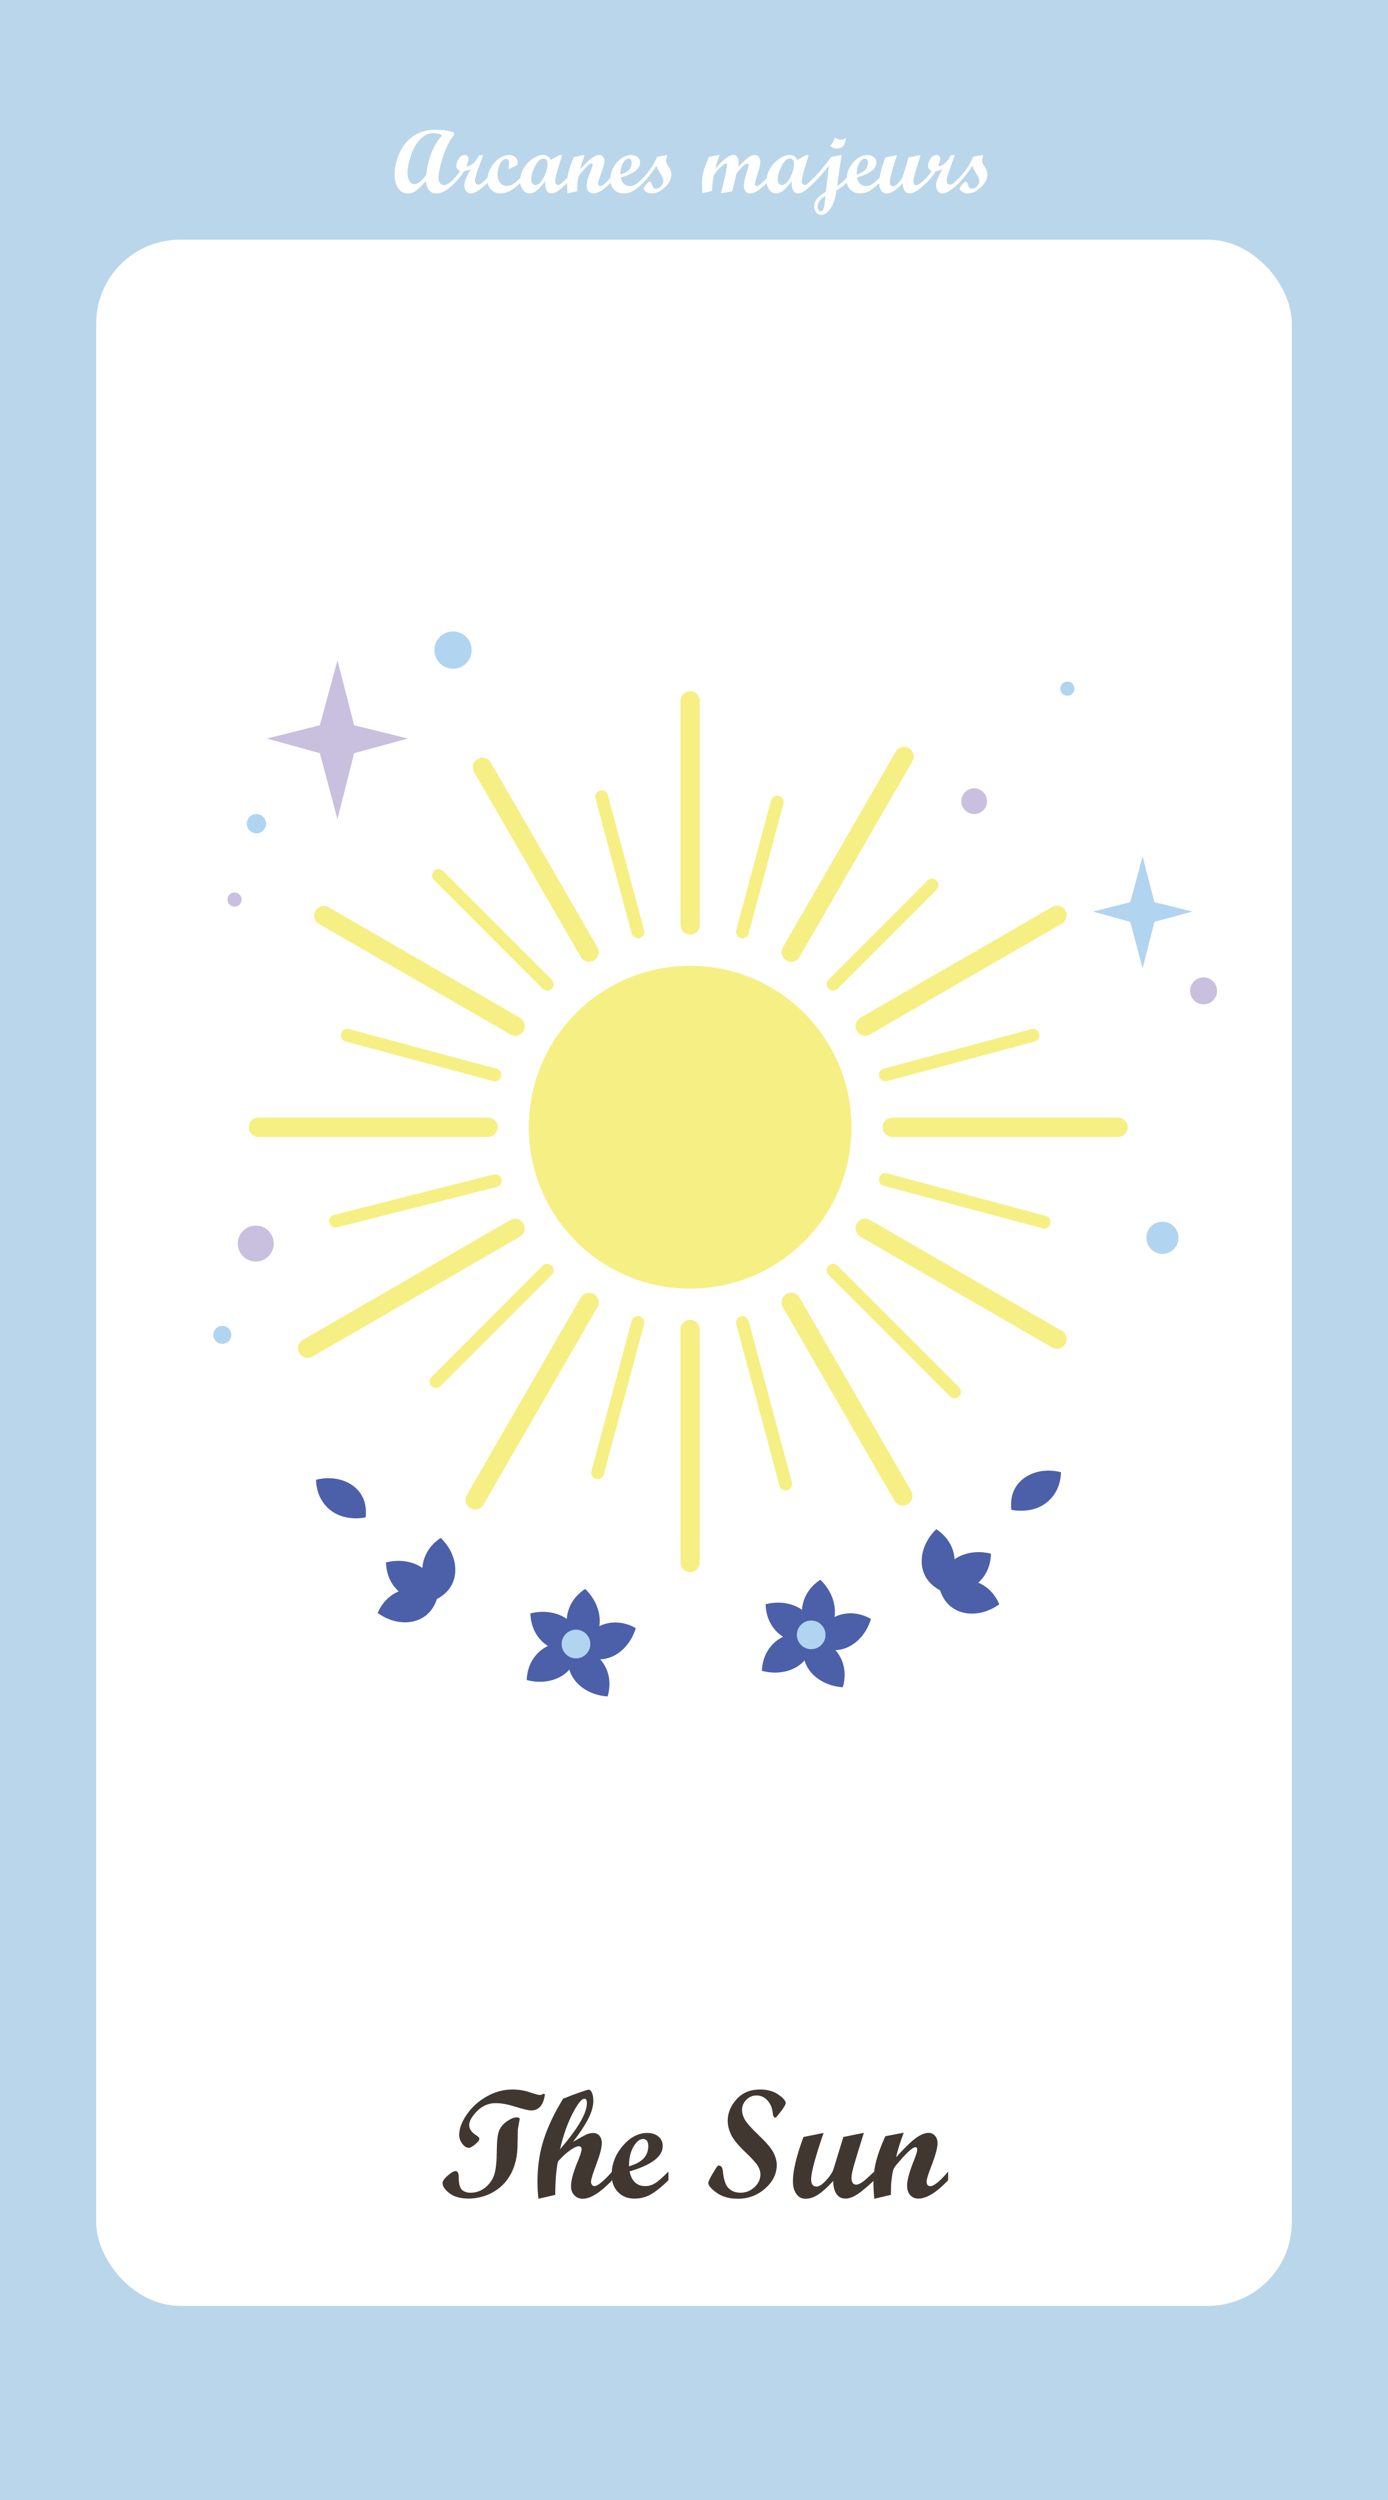 <?xml version="1.0" encoding="UTF-8"?><svg xmlns="http://www.w3.org/2000/svg" viewBox="0 0 1080 1944"><defs><style>.cls-1{fill:#fff;}.cls-2{fill:#f6ef84;}.cls-3{fill:#3f3730;}.cls-4{fill:#4c5fa9;}.cls-5{stroke-width:10px;}.cls-5,.cls-6{fill:none;stroke:#f6ef84;stroke-linecap:round;stroke-miterlimit:10;}.cls-6{stroke-width:15px;}.cls-7{fill:#bad6eb;}.cls-8{fill:#c8c0de;}.cls-9{fill:#b1d4f0;}</style></defs><g id="_배경"><g><rect class="cls-7" width="1080" height="1944"/><rect class="cls-1" x="74.84" y="186.39" width="930.33" height="1606.64" rx="65.21" ry="65.21"/><g><path class="cls-3" d="M402.06,1646.47c1.52,0,2.29,.49,2.29,1.46l-1.41,7.79-.29,14.47c-.2,4.73-.92,9.08-2.17,13.07-1.13,3.71-2.72,7.09-4.75,10.14-1.84,2.81-4.04,5.29-6.62,7.44-2.38,1.99-5,3.67-7.85,5.04-2.66,1.25-5.45,2.19-8.38,2.81-2.7,.62-5.41,.94-8.14,.94-6.37,0-11.36-1.38-14.97-4.13-3.61-2.75-5.42-5.42-5.42-8,0-1.48,1.34-3.4,4.01-5.74,2.67-2.34,4.7-3.52,6.06-3.52,1.68,0,2.52,1.56,2.52,4.69,0,5.08,.83,8.37,2.49,9.87,1.66,1.5,3.88,2.26,6.65,2.26,4.49,0,8.43-1.43,11.81-4.28,3.38-2.85,5.65-6.26,6.83-10.22,1.17-3.96,1.78-9.81,1.82-17.55,.04-7.73,.62-13.06,1.73-15.97,1.11-2.91,3.15-5.4,6.12-7.47,2.97-2.07,5.53-3.11,7.68-3.11Zm21.97-17.99c-1.13,8.4-4.71,12.6-10.72,12.6-2.11,0-6.15-.95-12.13-2.84-5.98-1.89-11.13-2.84-15.47-2.84-5.59,0-10.42,2.07-14.5,6.22-4.08,4.15-6.12,7.77-6.12,10.86s1.88,5.69,5.62,8.04c1.52,.98,2.29,1.86,2.29,2.64,0,1.06-1.08,2.48-3.25,4.28s-3.8,2.7-4.89,2.7c-1.84,0-3.55-1.05-5.16-3.16-1.6-2.11-2.4-4.41-2.4-6.91,0-4.84,1.97-10.13,5.92-15.85,3.95-5.72,9.1-10.39,15.47-14,6.37-3.61,13.05-5.42,20.04-5.42,4.73,0,9.2,.71,13.42,2.14,4.22,1.43,6.86,2.14,7.91,2.14,.94,0,1.74-.27,2.4-.82l.35-.12,1.23,.35Z"/><path class="cls-3" d="M476.35,1695.34c-9.26,9.61-16.88,14.41-22.85,14.41-2.66,0-4.85-.91-6.59-2.72-1.74-1.82-2.61-4.11-2.61-6.88,0-4.69,1.8-11.29,5.39-19.8,1.91-4.61,2.87-7.62,2.87-9.02,0-1.6-.76-2.4-2.29-2.4s-3.83,1.06-6.8,3.19c-2.97,2.13-6.09,5.03-9.38,8.7-1.37,7.19-2.05,15.82-2.05,25.9l-13.07,3.05c-.51-4.1-.76-8.55-.76-13.36,0-11.64,1.6-22.48,4.8-32.52,3.2-10.04,8.24-20.68,15.12-31.93,5.12-2.07,9.58-3.76,13.39-5.07,3.81-1.31,5.99-1.96,6.53-1.96,1.02,0,1.88,.82,2.58,2.46s1.05,3.69,1.05,6.15c0,4.14-1.27,8.72-3.81,13.74-2.54,5.02-6.52,11.08-11.95,18.19,5.2-3.01,8.66-4.9,10.38-5.68,1.72-.78,3.48-1.17,5.28-1.17,1.99,0,3.61,.71,4.84,2.14s1.85,3.31,1.85,5.66c0,3.52-1.4,8.97-4.2,16.35-2.8,7.38-4.2,12.01-4.2,13.88,0,.86,.26,1.62,.79,2.29s1.14,1,1.84,1c2.5,0,7.11-3.77,13.82-11.31v6.74Zm-40.61-24.02c13.95-16.21,20.92-28.16,20.92-35.86,0-2.34-.64-3.52-1.93-3.52-2.15,0-5.21,3.85-9.2,11.54-3.98,7.7-7.25,16.97-9.79,27.83Z"/><path class="cls-3" d="M520.12,1695.34c-4.96,4.88-9.41,8.49-13.36,10.81-3.95,2.32-8.3,3.49-13.07,3.49-5.31,0-9.6-1.7-12.86-5.1-3.26-3.4-4.89-7.87-4.89-13.42,0-8.28,2.87-15.77,8.61-22.47,5.74-6.7,12.11-10.05,19.1-10.05,3.63,0,6.54,.94,8.73,2.81,2.19,1.88,3.28,4.34,3.28,7.38,0,8.09-8.59,14.65-25.78,19.69,1.56,7.62,5.64,11.43,12.25,11.43,2.58,0,5.04-.69,7.38-2.08,2.34-1.39,5.88-4.46,10.61-9.23v6.74Zm-30.7-10.84c10-2.81,15-8.01,15-15.59,0-3.75-1.37-5.62-4.1-5.62-2.58,0-5.04,1.96-7.38,5.89s-3.52,9.03-3.52,15.32Z"/><path class="cls-3" d="M611.35,1635.34c0,1.52-2.52,5.27-7.56,11.25h-1.05c-.78-.31-1.27-1.46-1.46-3.46-.43-4.02-1.82-7.31-4.16-9.87-2.34-2.56-5.16-3.84-8.44-3.84-3.09,0-5.74,1.12-7.97,3.37-2.23,2.24-3.34,4.93-3.34,8.05,0,2.26,.71,4.69,2.12,7.29,1.41,2.59,5.08,6.71,10.99,12.34s9.71,10.12,11.38,13.46c1.68,3.34,2.52,6.51,2.52,9.52,0,6.95-3.02,13.08-9.05,18.37-6.04,5.29-13.1,7.94-21.18,7.94-6.68,0-12.19-1.55-16.52-4.66s-6.5-5.63-6.5-7.59c0-1.09,1.19-3.63,3.57-7.62,2.38-3.98,3.75-5.98,4.1-5.98,1.25,0,2.14,.36,2.67,1.08,.53,.72,.89,2.06,1.08,4.01,.59,6.09,2.06,10.29,4.42,12.6,2.36,2.31,5.44,3.46,9.23,3.46,4.14,0,7.75-1.43,10.84-4.3,3.08-2.87,4.63-6.2,4.63-9.98,0-1.95-.6-4.03-1.8-6.23-1.2-2.21-4.58-5.96-10.14-11.26-5.56-5.3-9.2-9.79-10.92-13.46-1.72-3.67-2.58-7.25-2.58-10.72,0-6.05,2.29-11.62,6.86-16.7,4.57-5.08,10.64-7.62,18.22-7.62,5.74,0,10.52,1.32,14.33,3.96s5.71,4.83,5.71,6.59Z"/><path class="cls-3" d="M680.26,1695.34c-5.16,4.88-9.47,8.49-12.95,10.81-3.48,2.32-6.6,3.49-9.38,3.49-3.09,0-5.46-1.23-7.12-3.69-1.66-2.46-2.49-5.8-2.49-10.02-4.3,4.73-8.14,8.21-11.54,10.46s-6.72,3.37-9.96,3.37c-2.97,0-5.35-1.23-7.15-3.69-1.8-2.46-2.7-5.8-2.7-10.02,0-8.12,2.73-19.57,8.2-34.34l15.65-3.12c-6.44,18.73-9.66,30.74-9.67,36.05,0,3.75,1.41,5.62,4.22,5.62,2.03,0,4.55-1.65,7.56-4.95,3.01-3.3,4.88-6.18,5.62-8.64l7.68-24.96,15.95-3.23c-3.68,11.76-6.21,20.02-7.58,24.78-1.37,4.77-2.06,8.11-2.06,10.02,0,3.67,1.25,5.51,3.75,5.51,2.03,0,5.04-1.85,9.03-5.57l4.93-4.63v6.74Z"/><path class="cls-3" d="M737.74,1695.34c-9.02,9.53-16.76,14.3-23.2,14.3-2.62,0-4.73-.92-6.33-2.75-1.6-1.84-2.4-4.3-2.4-7.38,0-4.18,1.72-10.57,5.16-19.16,1.84-4.61,2.75-7.54,2.75-8.79s-.49-1.88-1.46-1.88c-.55,0-1.27,.27-2.17,.82-.82,.55-1.78,1.31-2.87,2.29-.98,.9-2.07,1.99-3.28,3.28-1.05,1.09-2.19,2.34-3.4,3.75l-3.28,3.81c-1.45,1.76-2.34,3.61-2.7,5.57-.59,3.32-.98,6.37-1.17,9.14-.12,2.07-.18,4.86-.18,8.38l-12.95,3.05c-.43-5.27-.64-9.2-.64-11.78,0-6.29,.73-12.25,2.2-17.87s3.82-11.95,7.06-18.98l14.3-2.75c-3.01,8.09-4.98,14.45-5.92,19.1,6.4-7.15,11.48-12.1,15.25-14.85s7.11-4.13,10.03-4.13c1.99,0,3.65,.75,4.97,2.25,1.33,1.5,1.99,3.38,1.99,5.65,0,3.75-1.68,9.92-5.04,18.51-2.3,5.9-3.46,9.73-3.46,11.49,0,2.35,.96,3.53,2.88,3.53,2.86,0,7.48-3.77,13.86-11.31v6.74Z"/></g><g><path class="cls-1" d="M353.98,142.06c-5.24,5.58-10.05,8.37-14.42,8.37-2.42,0-4.33-.85-5.74-2.56s-2.2-4.15-2.36-7.31c-2.76,3.35-5.2,5.83-7.33,7.45-2.13,1.62-4.4,2.43-6.82,2.43-3.1,0-5.59-1.34-7.47-4.02-1.88-2.68-2.82-6.25-2.82-10.71,0-5.33,1.23-10.83,3.69-16.49s6.11-10.13,10.94-13.42,10.69-4.92,17.57-4.92c5.15,0,9.81,.7,13.98,2.09v2.26c-3.4,3.96-6.24,9.51-8.53,16.64-2.29,7.13-3.44,12.57-3.44,16.3,0,1.82,.37,3.24,1.11,4.24,.74,1,1.77,1.5,3.09,1.5,2.37,0,5.22-1.93,8.54-5.78v3.93Zm-9.95-36.85c-2.1-1.14-4.35-1.71-6.77-1.71-3.81,0-7.24,1.59-10.29,4.77s-5.46,7.39-7.23,12.63c-1.77,5.24-2.65,9.79-2.65,13.64,0,2.57,.5,4.67,1.49,6.27,.99,1.61,2.26,2.41,3.81,2.41,2.69,0,5.78-2.45,9.26-7.35,1.44-12.85,5.56-23.07,12.37-30.66Z"/><path class="cls-1" d="M379.51,142.03c-5.72,5.61-10.13,8.41-13.23,8.41-1.39,0-2.56-.59-3.52-1.76s-1.44-2.63-1.44-4.36c0-3.21,1.72-7.52,5.16-12.92-1.69,.87-3.53,1.47-5.54,1.81-1.48,2.73-3.8,5.67-6.97,8.82h-.79v-3.08c1.78-1.85,3.38-3.83,4.82-5.95-1.96-.87-2.94-2.15-2.94-3.86s.6-3.63,1.79-5.62c1.2-1.99,2.84-2.99,4.94-2.99,1.78,0,2.67,.91,2.67,2.73,0,1.44-.51,3.49-1.54,6.15,3.78-.41,7.09-3.3,9.91-8.68l3.11-.14-3.18,8.75c-1.32,3.69-2.18,6.2-2.56,7.54-.39,1.33-.58,2.51-.58,3.54,0,.96,.22,1.72,.67,2.29,.44,.57,1.04,.86,1.79,.86,.82,0,1.61-.28,2.36-.84s2.44-2.1,5.06-4.63v3.93Z"/><path class="cls-1" d="M405.08,142.03c-2.92,2.87-5.59,4.98-8.02,6.32-2.43,1.34-4.96,2.02-7.61,2.02-2.96,0-5.41-.96-7.33-2.89-1.93-1.92-2.89-4.37-2.89-7.33,0-4.85,1.77-9.34,5.31-13.45,3.54-4.11,7.38-6.17,11.5-6.17,2.03,0,3.68,.56,4.96,1.69s1.91,2.59,1.91,4.39c0,.64-.12,1.12-.36,1.44-.24,.32-.69,.64-1.35,.96l-3.96,1.88c-.48,.23-.83,.34-1.06,.34-.32,0-.48-.23-.48-.68,0-.18,.07-.78,.21-1.79,.14-1.01,.21-1.63,.21-1.86,0-1-.21-1.81-.63-2.43s-.99-.92-1.69-.92c-1.66,0-3.19,1.23-4.56,3.69-1.38,2.46-2.07,5.26-2.07,8.41,0,2.71,.65,4.88,1.95,6.49,1.3,1.62,3.03,2.43,5.2,2.43,1.85,0,3.58-.53,5.21-1.59s3.48-2.68,5.55-4.87v3.93Z"/><path class="cls-1" d="M441.58,142.03c-3.65,3.46-6.26,5.72-7.83,6.77-1.57,1.05-3.08,1.57-4.51,1.57-3.6,0-5.3-3.18-5.09-9.54-2.28,3.26-4.38,5.66-6.31,7.21-1.93,1.55-3.91,2.32-5.96,2.32s-3.71-.94-5.11-2.82c-1.4-1.88-2.1-4.19-2.1-6.92,0-3.42,.94-6.68,2.82-9.78,1.88-3.1,4.29-5.61,7.23-7.52s5.54-2.87,7.79-2.87c2.85,0,4.84,1.31,5.98,3.93l6.99-3.86h1.92l-3.02,10.01c-1.55,5.04-2.33,8.49-2.33,10.36,0,1.96,.69,2.94,2.08,2.94,.89,0,1.87-.47,2.94-1.42,1.07-.95,2.57-2.39,4.51-4.32v3.93Zm-25.02,1.88c2.28,0,4.43-1.94,6.44-5.83,2.02-3.88,3.02-7.47,3.02-10.75,0-1.28-.29-2.27-.85-2.99-.57-.72-1.33-1.08-2.29-1.08-2.28,0-4.44,1.94-6.48,5.81-2.04,3.87-3.06,7.44-3.06,10.7,0,1.23,.3,2.23,.91,2.99,.6,.76,1.37,1.15,2.31,1.15Z"/><path class="cls-1" d="M475.11,142.03c-5.26,5.56-9.78,8.34-13.54,8.34-1.53,0-2.76-.54-3.69-1.61-.93-1.07-1.4-2.51-1.4-4.31,0-2.44,1-6.16,3.01-11.18,1.07-2.69,1.61-4.4,1.61-5.13s-.29-1.09-.85-1.09c-.32,0-.74,.16-1.27,.48-.48,.32-1.04,.76-1.67,1.33-.57,.52-1.21,1.16-1.91,1.91-.62,.64-1.28,1.37-1.98,2.19l-1.91,2.22c-.84,1.03-1.37,2.11-1.57,3.25-.34,1.94-.57,3.71-.68,5.33-.07,1.21-.1,2.84-.1,4.89l-7.55,1.78c-.25-3.08-.38-5.37-.38-6.87,0-3.67,.43-7.14,1.28-10.43,.86-3.28,2.23-6.97,4.12-11.07l8.34-1.61c-1.75,4.72-2.9,8.43-3.45,11.14,3.73-4.17,6.7-7.06,8.89-8.67,2.19-1.61,4.14-2.41,5.85-2.41,1.16,0,2.13,.44,2.9,1.31,.77,.88,1.16,1.97,1.16,3.29,0,2.18-.98,5.78-2.94,10.8-1.34,3.44-2.02,5.68-2.02,6.7,0,1.37,.56,2.06,1.68,2.06,1.67,0,4.36-2.2,8.09-6.6v3.93Z"/><path class="cls-1" d="M500.64,142.03c-2.89,2.85-5.49,4.95-7.79,6.31-2.3,1.36-4.84,2.03-7.62,2.03-3.1,0-5.6-.99-7.5-2.97s-2.85-4.59-2.85-7.83c0-4.83,1.67-9.2,5.02-13.11s7.06-5.86,11.14-5.86c2.12,0,3.82,.55,5.09,1.64,1.28,1.09,1.91,2.53,1.91,4.31,0,4.72-5.01,8.54-15.04,11.48,.91,4.44,3.29,6.66,7.14,6.66,1.5,0,2.94-.4,4.31-1.21s3.43-2.6,6.19-5.38v3.93Zm-17.91-6.32c5.83-1.64,8.75-4.67,8.75-9.09,0-2.19-.8-3.28-2.39-3.28-1.5,0-2.94,1.14-4.31,3.43s-2.05,5.27-2.05,8.94Z"/><path class="cls-1" d="M511.17,122c1.57-.41,3.15-.75,4.75-1.01s2.55-.39,2.87-.39c.23,0,.34,.09,.34,.27,0,.34-.09,.69-.27,1.06-.37,1.05-.55,2.05-.55,3.01,0,1.18,.69,2.8,2.05,4.85s2.05,3.96,2.05,5.71c0,3.49-1.67,6.85-5.01,10.08-3.34,3.24-6.8,4.85-10.38,4.85-1.55,0-2.96-.41-4.24-1.23s-1.91-1.7-1.91-2.63c0-.55,.63-1.58,1.9-3.11,1.26-1.53,2.17-2.29,2.72-2.29,.73,0,1.38,.93,1.95,2.8,.57,1.87,1.55,2.8,2.94,2.8s2.7-.64,3.91-1.93,1.83-2.67,1.83-4.15c0-1.44-.77-3.35-2.32-5.74-1.55-2.39-2.58-4.4-3.08-6.01-2.64,4.26-5.99,8.62-10.05,13.09h-.79v-3.08c5.58-5.95,9.34-11.6,11.28-16.95Z"/><path class="cls-1" d="M596.89,142.03c-2.85,2.78-5.29,4.87-7.31,6.26-2.03,1.39-4,2.08-5.91,2.08-1.5,0-2.7-.52-3.57-1.55s-1.31-2.43-1.31-4.19c0-2.46,.62-5.58,1.85-9.37,1.23-3.78,1.85-6.08,1.85-6.9,0-.73-.38-1.09-1.13-1.09-.23,0-.5,.08-.82,.24-.34,.16-.73,.39-1.16,.68-.43,.32-.9,.71-1.4,1.16-.5,.46-1.03,.98-1.57,1.57-.59,.59-1.18,1.24-1.78,1.95-1,1.18-1.59,2.18-1.78,2.97l-1.14,4.89-2.07,8.07-8.66,1.57,3.32-14.08c.25-1.03,.55-2.53,.89-4.51s.51-3.17,.51-3.55c0-.77-.26-1.16-.79-1.16-.16,0-.39,.08-.68,.24-.34,.16-.73,.4-1.16,.72-.5,.37-1.04,.8-1.61,1.3-.62,.55-1.28,1.17-1.98,1.88-.75,.75-1.53,1.58-2.32,2.49-1.09,1.23-1.78,2.67-2.05,4.31-.37,1.96-.62,3.71-.75,5.26-.16,1.55-.25,3.28-.27,5.2l-7.59,1.81c-.18-2.62-.27-4.81-.27-6.56,0-4.17,.43-7.8,1.3-10.89s2.28-6.69,4.24-10.82l8.27-1.61c-1.48,3.71-2.63,7.3-3.45,10.77,6.13-7.13,10.82-10.7,14.08-10.7,1.18,0,2.15,.48,2.89,1.45,.74,.97,1.11,2.24,1.11,3.81,0,.73-.11,2.07-.34,4.03,3.85-3.85,6.62-6.36,8.29-7.54,1.67-1.17,3.22-1.76,4.63-1.76,1.25,0,2.28,.5,3.08,1.5,.8,1,1.2,2.28,1.2,3.83,0,2.44-.67,5.57-2.01,9.4-1.34,3.83-2.01,6.36-2.01,7.59s.46,1.91,1.4,1.91c.59,0,1.42-.39,2.47-1.18,1.06-.79,2.9-2.59,5.54-5.42v3.93Z"/><path class="cls-1" d="M633.4,142.03c-3.65,3.46-6.26,5.72-7.83,6.77-1.57,1.05-3.08,1.57-4.51,1.57-3.6,0-5.3-3.18-5.09-9.54-2.28,3.26-4.38,5.66-6.31,7.21-1.93,1.55-3.91,2.32-5.96,2.32s-3.71-.94-5.11-2.82c-1.4-1.88-2.1-4.19-2.1-6.92,0-3.42,.94-6.68,2.82-9.78,1.88-3.1,4.29-5.61,7.23-7.52s5.54-2.87,7.79-2.87c2.85,0,4.84,1.31,5.98,3.93l6.99-3.86h1.92l-3.02,10.01c-1.55,5.04-2.33,8.49-2.33,10.36,0,1.96,.69,2.94,2.08,2.94,.89,0,1.87-.47,2.94-1.42,1.07-.95,2.57-2.39,4.51-4.32v3.93Zm-25.02,1.88c2.28,0,4.43-1.94,6.44-5.83,2.02-3.88,3.02-7.47,3.02-10.75,0-1.28-.29-2.27-.85-2.99-.57-.72-1.33-1.08-2.29-1.08-2.28,0-4.44,1.94-6.48,5.81-2.04,3.87-3.06,7.44-3.06,10.7,0,1.23,.3,2.23,.91,2.99,.6,.76,1.37,1.15,2.31,1.15Z"/><path class="cls-1" d="M658.93,142.03c-2.15,2.16-4.81,4.1-7.99,5.81-.83,6.22-2.41,11-4.75,14.32-2.34,3.33-4.72,4.99-7.16,4.99-1.53,0-2.83-.63-3.9-1.9s-1.61-2.82-1.61-4.67c0-4.47,3.01-8.23,9.02-11.28l2.53-20.58c-4.74,5.92-8.64,10.36-11.69,13.29h-.79v-3.08c3.03-2.89,7.11-7.68,12.24-14.36l2.12-2.73c2.39-.27,5.07-.72,8.03-1.33-1.01,5.42-2.19,13.43-3.55,24.03,2.1-1.05,4.57-3.18,7.41-6.39l.07,3.86Zm-16.6,10.42c-1.91,.89-3.41,2.09-4.51,3.61-1.1,1.52-1.65,3.07-1.65,4.67,0,1.03,.24,1.9,.72,2.62s1.04,1.08,1.67,1.08c1.57,0,2.6-2.01,3.08-6.02l.69-5.95Zm15.85-45.29c-.43,5.56-2.75,8.34-6.94,8.34-1.96,0-3.69-.66-5.2-1.98,1.98-2.53,3.15-4.72,3.52-6.56,1.82,1.12,3.34,1.68,4.55,1.68,1.37,0,2.72-.49,4.07-1.47Z"/><path class="cls-1" d="M684.49,142.03c-2.89,2.85-5.49,4.95-7.79,6.31s-4.84,2.03-7.62,2.03c-3.1,0-5.6-.99-7.5-2.97s-2.85-4.59-2.85-7.83c0-4.83,1.68-9.2,5.03-13.11s7.06-5.86,11.14-5.86c2.12,0,3.82,.55,5.09,1.64s1.91,2.53,1.91,4.31c0,4.72-5.01,8.54-15.04,11.48,.91,4.44,3.29,6.66,7.14,6.66,1.5,0,2.94-.4,4.31-1.21s3.43-2.6,6.19-5.38v3.93Zm-17.91-6.32c5.83-1.64,8.75-4.67,8.75-9.09,0-2.19-.8-3.28-2.39-3.28-1.5,0-2.94,1.14-4.31,3.43s-2.05,5.27-2.05,8.94Z"/><path class="cls-1" d="M721,142.03c-3.01,2.85-5.53,4.95-7.55,6.31-2.03,1.36-3.85,2.03-5.47,2.03-1.8,0-3.19-.72-4.15-2.15s-1.45-3.38-1.45-5.85c-2.51,2.76-4.75,4.79-6.73,6.1s-3.92,1.96-5.81,1.96c-1.73,0-3.12-.72-4.17-2.15s-1.57-3.38-1.57-5.85c0-4.74,1.6-11.42,4.79-20.03l9.13-1.82c-3.75,10.92-5.63,17.93-5.64,21.03,0,2.19,.82,3.28,2.46,3.28,1.19,0,2.65-.96,4.41-2.89,1.75-1.92,2.85-3.61,3.28-5.04l4.48-14.56,9.3-1.88c-2.15,6.86-3.62,11.68-4.42,14.46-.8,2.78-1.2,4.73-1.2,5.85,0,2.14,.73,3.21,2.19,3.21,1.19,0,2.94-1.08,5.27-3.25l2.87-2.7v3.93Z"/><path class="cls-1" d="M746.53,142.03c-5.72,5.61-10.13,8.41-13.23,8.41-1.39,0-2.56-.59-3.52-1.76s-1.44-2.63-1.44-4.36c0-3.21,1.72-7.52,5.16-12.92-1.69,.87-3.53,1.47-5.54,1.81-1.48,2.73-3.8,5.67-6.97,8.82h-.79v-3.08c1.78-1.85,3.38-3.83,4.82-5.95-1.96-.87-2.94-2.15-2.94-3.86s.6-3.63,1.79-5.62c1.2-1.99,2.84-2.99,4.94-2.99,1.78,0,2.67,.91,2.67,2.73,0,1.44-.51,3.49-1.54,6.15,3.78-.41,7.09-3.3,9.91-8.68l3.11-.14-3.18,8.75c-1.32,3.69-2.18,6.2-2.56,7.54-.39,1.33-.58,2.51-.58,3.54,0,.96,.22,1.72,.67,2.29,.44,.57,1.04,.86,1.79,.86,.82,0,1.61-.28,2.36-.84s2.44-2.1,5.06-4.63v3.93Z"/><path class="cls-1" d="M757.06,122c1.57-.41,3.15-.75,4.75-1.01s2.55-.39,2.87-.39c.23,0,.34,.09,.34,.27,0,.34-.09,.69-.27,1.06-.37,1.05-.55,2.05-.55,3.01,0,1.18,.69,2.8,2.05,4.85s2.05,3.96,2.05,5.71c0,3.49-1.67,6.85-5.01,10.08-3.34,3.24-6.8,4.85-10.38,4.85-1.55,0-2.96-.41-4.24-1.23s-1.91-1.7-1.91-2.63c0-.55,.63-1.58,1.9-3.11,1.26-1.53,2.17-2.29,2.72-2.29,.73,0,1.38,.93,1.95,2.8,.57,1.87,1.55,2.8,2.94,2.8s2.7-.64,3.91-1.93,1.83-2.67,1.83-4.15c0-1.44-.77-3.35-2.32-5.74-1.55-2.39-2.58-4.4-3.08-6.01-2.64,4.26-5.99,8.62-10.05,13.09h-.79v-3.08c5.58-5.95,9.34-11.6,11.28-16.95Z"/></g></g></g><g id="_반짝이"><polygon class="cls-8" points="262.57 513.53 275.56 563.94 317.39 574.3 275.56 585.66 262.57 637 248.88 585.66 207.74 574.3 248.88 563.94 262.57 513.53"/><polygon class="cls-9" points="889.09 666.01 898.24 701.53 927.71 708.82 898.24 716.83 889.09 753 879.44 716.83 850.46 708.82 879.44 701.53 889.09 666.01"/><circle class="cls-9" cx="352.5" cy="505.5" r="14.5"/><circle class="cls-8" cx="936.5" cy="770.5" r="10.5"/><circle class="cls-9" cx="199.5" cy="640.5" r="7.5"/><circle class="cls-8" cx="182.5" cy="699.5" r="5.5"/><circle class="cls-8" cx="758" cy="623" r="10"/><circle class="cls-9" cx="830.5" cy="535.5" r="5.5"/><circle class="cls-9" cx="904.5" cy="962.5" r="12.5"/><circle class="cls-8" cx="199" cy="967" r="14"/><circle class="cls-9" cx="173" cy="1038" r="7"/></g><g id="_해"><circle class="cls-2" cx="537" cy="876.54" r="125.54"/><line class="cls-6" x1="537" y1="545" x2="537" y2="719.27"/><line class="cls-5" x1="468.15" y1="619.57" x2="496.3" y2="724.62"/><line class="cls-6" x1="375.4" y1="596.64" x2="458.36" y2="740.34"/><line class="cls-5" x1="341.23" y1="680.77" x2="425.79" y2="765.33"/><line class="cls-6" x1="251.92" y1="711.94" x2="400.8" y2="797.9"/><line class="cls-5" x1="270.18" y1="805.04" x2="385.09" y2="835.83"/><line class="cls-6" x1="201.01" y1="876.54" x2="379.74" y2="876.54"/><line class="cls-5" x1="261.2" y1="949.51" x2="385.31" y2="918.11"/><line class="cls-6" x1="239.34" y1="1048.39" x2="400.8" y2="955.17"/><line class="cls-5" x1="339.27" y1="1074.27" x2="425.79" y2="987.74"/><line class="cls-6" x1="369.73" y1="1166.26" x2="458.36" y2="1012.74"/><line class="cls-5" x1="465.05" y1="1145.07" x2="496.3" y2="1028.45"/><line class="cls-6" x1="537" y1="1215" x2="537" y2="1033.81"/><line class="cls-5" x1="611.33" y1="1153.93" x2="577.7" y2="1028.45"/><line class="cls-6" x1="702.52" y1="1163.23" x2="615.64" y2="1012.74"/><line class="cls-5" x1="742.73" y1="1082.27" x2="648.21" y2="987.74"/><line class="cls-6" x1="822.43" y1="1041.33" x2="673.2" y2="955.17"/><line class="cls-5" x1="812.51" y1="950.36" x2="688.91" y2="917.24"/><line class="cls-6" x1="870" y1="876.54" x2="694.27" y2="876.54"/><line class="cls-5" x1="803.82" y1="805.04" x2="688.91" y2="835.83"/><line class="cls-6" x1="822.46" y1="711.73" x2="673.2" y2="797.9"/><line class="cls-5" x1="725.27" y1="688.27" x2="648.21" y2="765.33"/><line class="cls-6" x1="703.44" y1="588.25" x2="615.64" y2="740.34"/><line class="cls-5" x1="604.74" y1="623.73" x2="577.7" y2="724.62"/><path class="cls-4" d="M338.49,1244.11c3.07-1.4,9.78-5.01,13.39-12.5,5.24-10.84,1.82-25.35-8.93-35.71-2.23,1.42-10.53,7.04-13.39,17.85-4.43,16.71,8.35,29.78,8.93,30.35Z"/><path class="cls-4" d="M338.92,1244.2c.44-3.34,.91-10.95-3.53-17.97-6.44-10.18-20.55-14.95-35.03-11.3,.02,2.64,.41,12.66,8.08,20.8,11.84,12.59,29.69,8.66,30.48,8.47Z"/><path class="cls-4" d="M284.47,1179.93c.44-3.34,.91-10.95-3.53-17.97-6.44-10.18-20.55-14.95-35.03-11.3,.02,2.64,.41,12.66,8.08,20.8,11.84,12.59,29.69,8.66,30.48,8.47Z"/><path class="cls-4" d="M340.56,1241.41c-.83,3.26-3.21,10.51-9.95,15.38-9.75,7.06-24.63,6.25-36.72-2.51,1-2.45,5.08-11.6,15.22-16.32,15.67-7.3,30.78,2.98,31.45,3.45Z"/><path class="cls-4" d="M732.95,1237.33c-3.07-1.4-9.78-5.01-13.39-12.5-5.24-10.84-1.82-25.35,8.93-35.71,2.23,1.42,10.53,7.04,13.39,17.85,4.43,16.71-8.35,29.78-8.93,30.35Z"/><path class="cls-4" d="M732.51,1237.42c-.44-3.34-.91-10.95,3.53-17.97,6.44-10.18,20.55-14.95,35.03-11.3-.02,2.64-.41,12.66-8.08,20.8-11.84,12.59-29.69,8.66-30.48,8.47Z"/><path class="cls-4" d="M786.97,1174.04c-.44-3.34-.91-10.95,3.53-17.97,6.44-10.18,20.55-14.95,35.03-11.3-.02,2.64-.41,12.66-8.08,20.8-11.84,12.59-29.69,8.66-30.48,8.47Z"/><path class="cls-4" d="M730.87,1234.63c.83,3.26,3.21,10.51,9.95,15.38,9.75,7.06,24.63,6.25,36.72-2.51-1-2.45-5.08-11.6-15.22-16.32-15.67-7.3-30.78,2.98-31.45,3.45Z"/><g><path class="cls-4" d="M450.85,1283.76c3.07-1.4,9.78-5.01,13.39-12.5,5.24-10.84,1.82-25.35-8.93-35.71-2.23,1.42-10.53,7.04-13.39,17.85-4.43,16.71,8.35,29.78,8.93,30.35Z"/><path class="cls-4" d="M449.77,1284.07c2.64,2.09,8.92,6.41,17.23,6.22,12.04-.29,23.39-9.94,27.71-24.23-2.28-1.34-11.07-6.16-22-3.77-16.89,3.68-22.69,21.01-22.94,21.79Z"/><path class="cls-4" d="M444.96,1279.53c-1.43,3.05-4.21,10.15-2.12,18.19,3.03,11.66,15.02,20.5,29.92,21.44,.79-2.52,3.47-12.18-1.35-22.28-7.44-15.6-25.63-17.3-26.45-17.36Z"/><path class="cls-4" d="M451.29,1283.84c.44-3.34,.91-10.95-3.53-17.97-6.44-10.18-20.55-14.95-35.03-11.3,.02,2.64,.41,12.66,8.08,20.8,11.84,12.59,29.69,8.66,30.48,8.47Z"/><path class="cls-4" d="M448.85,1277.71c.38,3.35,.75,10.96-3.81,17.92-6.59,10.08-20.78,14.63-35.2,10.76,.06-2.64,.61-12.65,8.4-20.68,12.03-12.41,29.82-8.2,30.61-8Z"/><circle class="cls-9" cx="448.18" cy="1278.4" r="11.16"/></g><path class="cls-4" d="M633.86,1276.61c3.07-1.4,9.78-5.01,13.39-12.5,5.24-10.84,1.82-25.35-8.93-35.71-2.23,1.42-10.53,7.04-13.39,17.85-4.43,16.71,8.35,29.78,8.93,30.35Z"/><path class="cls-4" d="M632.77,1276.93c2.64,2.09,8.92,6.41,17.23,6.22,12.04-.29,23.39-9.94,27.71-24.23-2.28-1.34-11.07-6.16-22-3.77-16.89,3.68-22.69,21.01-22.94,21.79Z"/><path class="cls-4" d="M627.96,1272.38c-1.43,3.05-4.21,10.15-2.12,18.19,3.03,11.66,15.02,20.5,29.92,21.44,.79-2.52,3.47-12.18-1.35-22.28-7.44-15.6-25.63-17.3-26.45-17.36Z"/><path class="cls-4" d="M634.3,1276.7c.44-3.34,.91-10.95-3.53-17.97-6.44-10.18-20.55-14.95-35.03-11.3,.02,2.64,.41,12.66,8.08,20.8,11.84,12.59,29.69,8.66,30.48,8.47Z"/><path class="cls-4" d="M631.85,1270.57c.38,3.35,.75,10.96-3.81,17.92-6.59,10.08-20.78,14.63-35.2,10.76,.06-2.64,.61-12.65,8.4-20.68,12.03-12.41,29.82-8.2,30.61-8Z"/><circle class="cls-9" cx="631.18" cy="1271.26" r="11.16"/></g></svg>